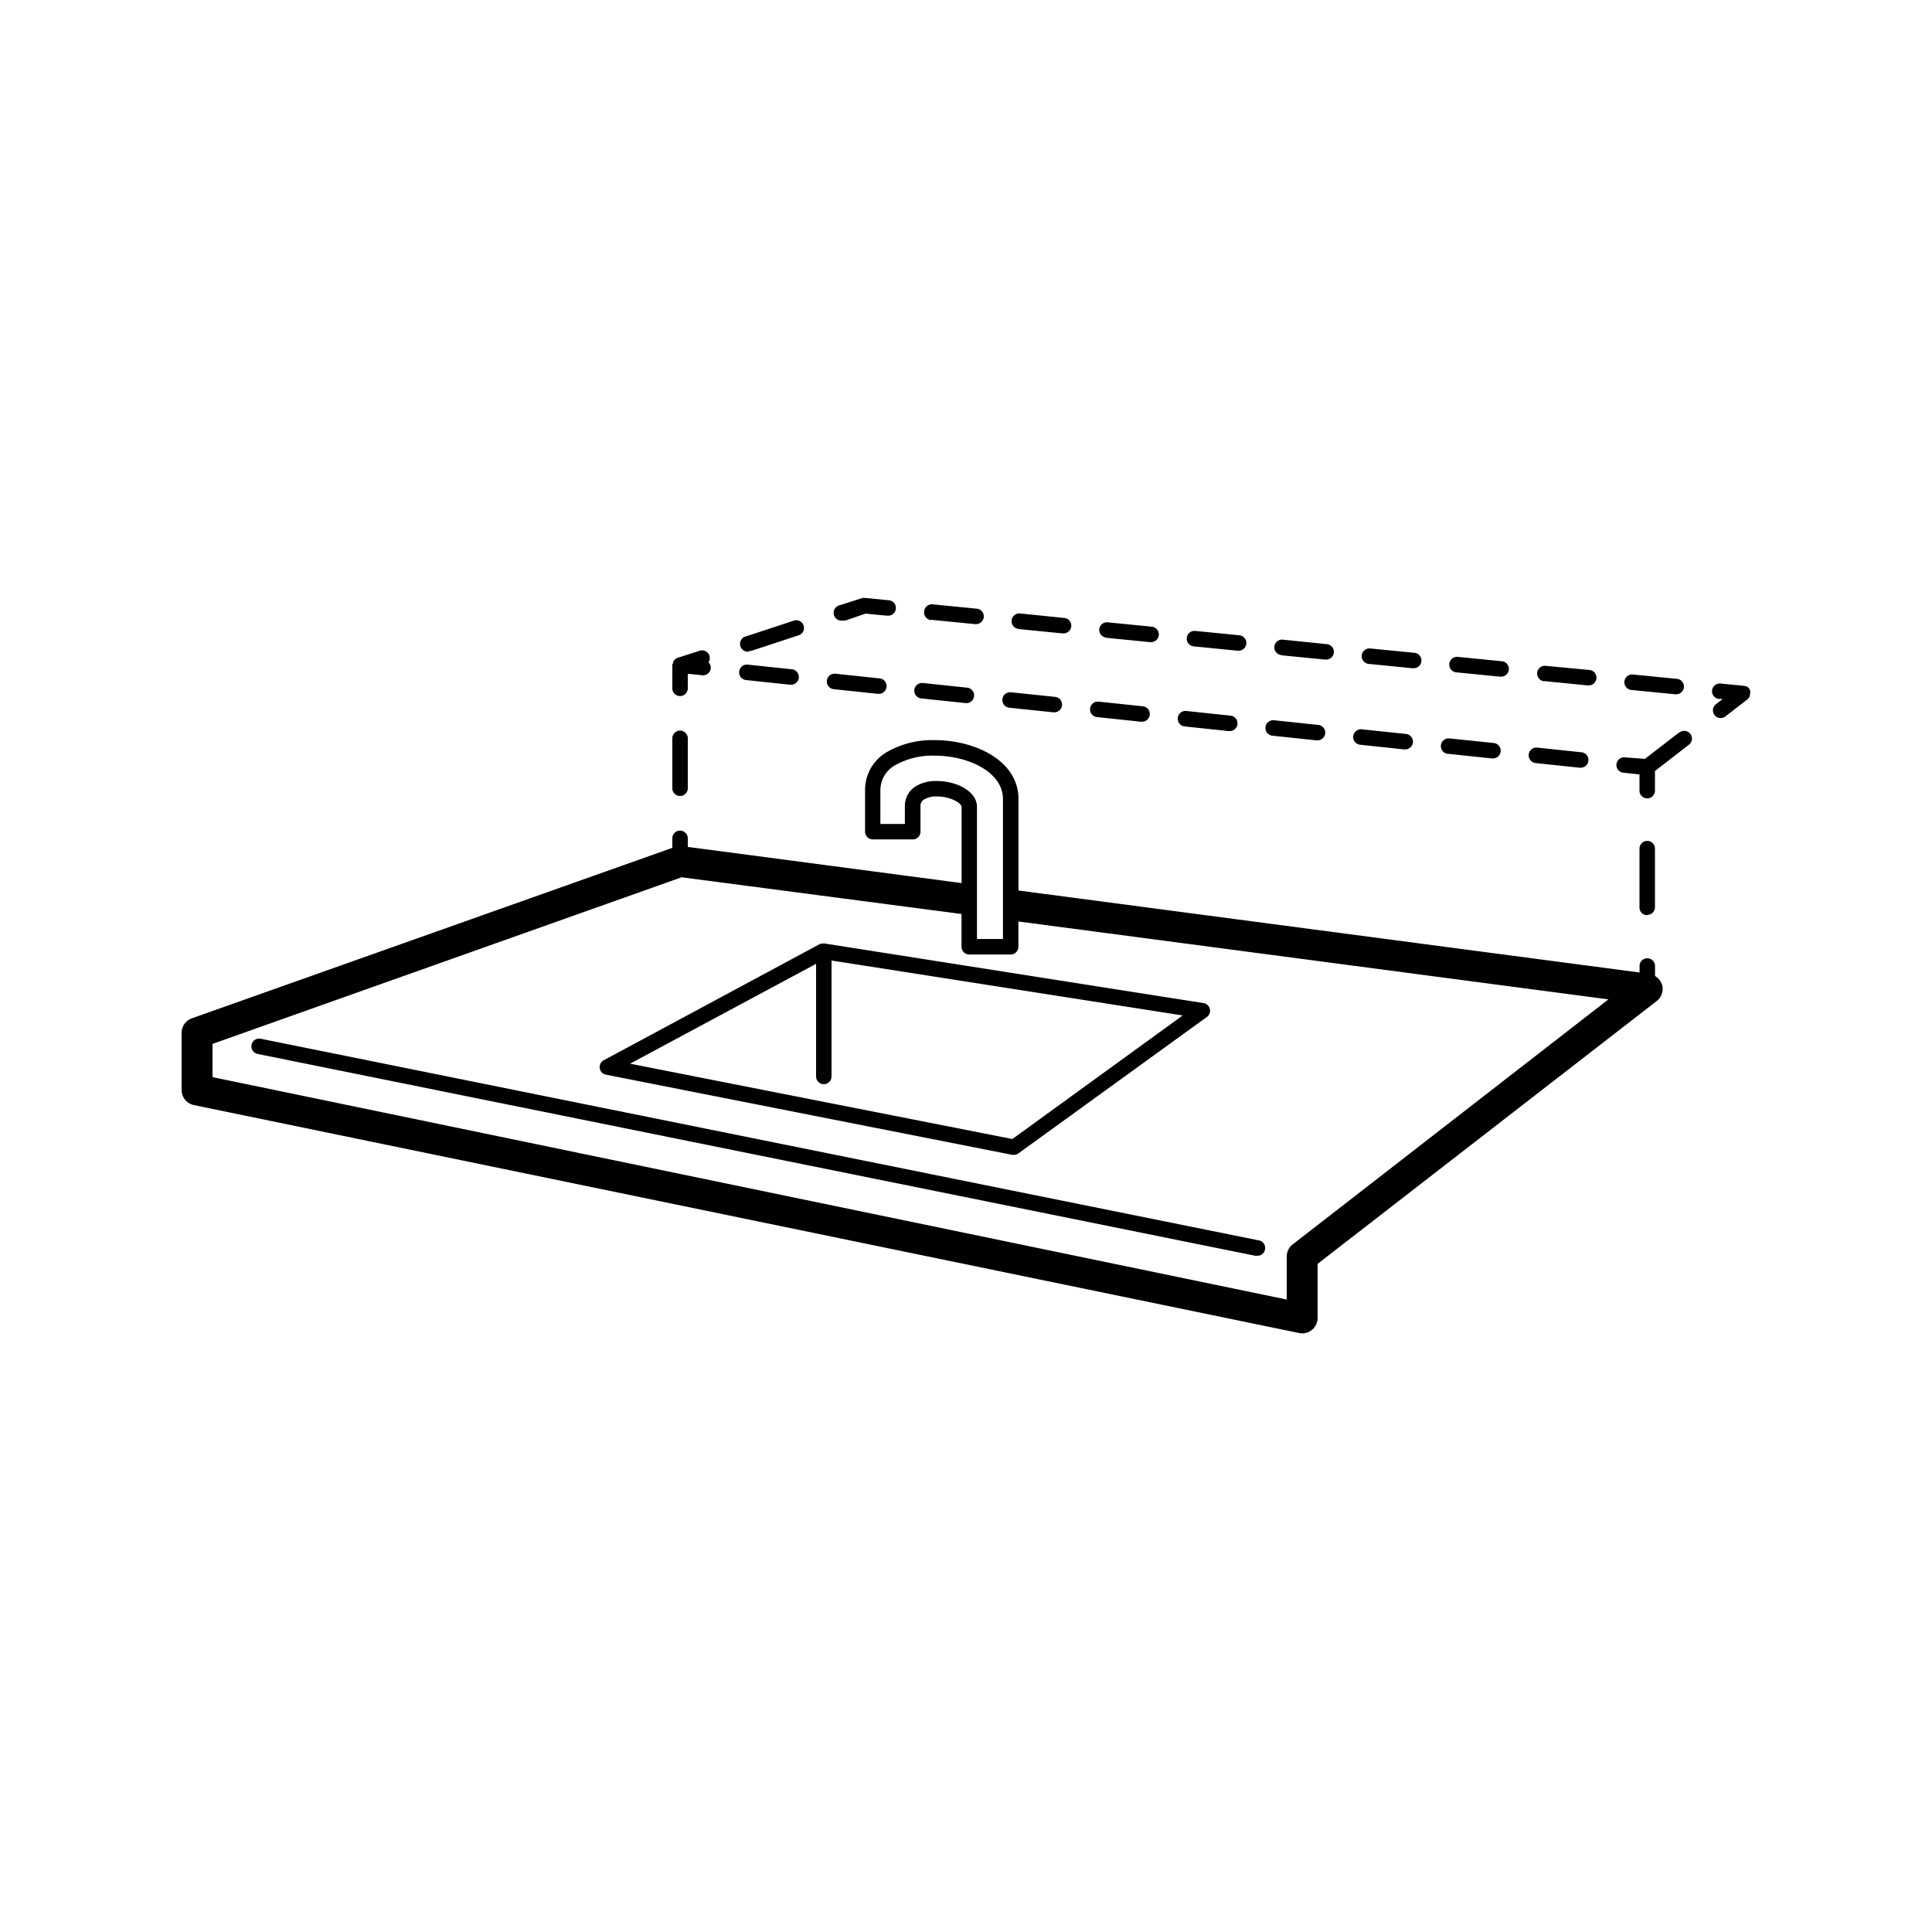 <svg id="Layer_1" data-name="Layer 1" xmlns="http://www.w3.org/2000/svg" viewBox="0 0 250 250"><title>Artboard 1 copy 4</title><path d="M153.57,82.53a1,1,0,0,1,1.09-.89l5.66.56a1,1,0,0,1-.09,2h-.1l-5.67-.56A1,1,0,0,1,153.57,82.53ZM153.3,94l5.67.6h.11a1,1,0,0,0,.1-2l-5.67-.6a1,1,0,1,0-.21,2Zm11.35,1.2,5.68.6h.1a1,1,0,0,0,.11-2l-5.68-.6a1,1,0,0,0-.21,2Zm-32.84-13.8,5.66.56h.1a1,1,0,0,0,.1-2L132,79.38a1,1,0,0,0-.2,2Zm11.33,1.13,5.66.56h.1a1,1,0,0,0,.1-2l-5.66-.56a1,1,0,0,0-1.1.89A1,1,0,0,0,143.14,82.5Zm22.65,2.26,5.66.56h.1a1,1,0,0,0,.1-2L166,82.77a1,1,0,0,0-1.1.89A1,1,0,0,0,165.79,84.76Zm-23.84,8,5.67.6h.11a1,1,0,0,0,.1-2l-5.67-.6a1,1,0,1,0-.21,2Zm35.16-6.88,5.67.56h.1a1,1,0,0,0,.1-2l-5.67-.56a1,1,0,0,0-.2,2ZM188.44,87l5.66.56h.1a1,1,0,0,0,.1-2L188.64,85a1,1,0,0,0-1.1.89A1,1,0,0,0,188.44,87Zm10.27,11.74,5.67.6h.11a1,1,0,0,0,.1-2l-5.67-.6a1,1,0,0,0-.21,2Zm1.06-10.61,5.66.56h.1a1,1,0,0,0,.1-2L200,86.16a1,1,0,0,0-1.09.89A1,1,0,0,0,199.77,88.15Zm-12.42,9.41,5.68.6h.11a1,1,0,0,0,.1-2l-5.68-.59a1,1,0,1,0-.21,2ZM176,96.37l5.68.6h.1a1,1,0,0,0,.11-2l-5.68-.6a1,1,0,0,0-1.1.89A1,1,0,0,0,176,96.37Zm-45.4-4.79,5.67.59h.11a1,1,0,0,0,.1-2l-5.68-.59a1,1,0,0,0-1.09.89A1,1,0,0,0,130.6,91.58Zm80.49-2.3,5.66.56h.1a1,1,0,0,0,.1-2l-5.66-.56a1,1,0,0,0-1.09.89A1,1,0,0,0,211.09,89.28ZM32.55,135.2a1,1,0,0,0,.79,1.18l129.07,26.11.2,0a1,1,0,0,0,.2-2L33.73,134.41A1,1,0,0,0,32.55,135.2Zm87.93-55,5.67.56h.1a1,1,0,0,0,.1-2l-5.67-.56a1,1,0,0,0-1.09.89A1,1,0,0,0,120.48,80.24Zm94.6,47.24a2,2,0,0,1-.71,2.1l-43.87,34,0,7a2,2,0,0,1-.74,1.55,2,2,0,0,1-1.26.45,2,2,0,0,1-.41-.05L25.1,143a2,2,0,0,1-1.6-2v-7.34a2,2,0,0,1,1.33-1.89L87,109.71v-1.23a1,1,0,0,1,2,0v1.11l35.43,4.68v-9.85c0-.52-1.47-1.36-3.21-1.36a3.14,3.14,0,0,0-1.63.38.94.94,0,0,0-.48.87v3.31a1,1,0,0,1-1,1h-5.17a1,1,0,0,1-1-1v-5.36a5.66,5.66,0,0,1,2.92-5,11.83,11.83,0,0,1,6.07-1.49c5.26,0,10.86,2.67,10.86,7.61v11.85l80.37,10.61V125a1,1,0,1,1,2,0v1.29A2,2,0,0,1,215.08,127.48Zm-88.66-23.06v17.13h3.36V103.39c0-3.51-4.51-5.61-8.86-5.61a9.88,9.88,0,0,0-5,1.19,3.72,3.72,0,0,0-2,3.29v4.36h3.17v-2.31a3,3,0,0,1,1.41-2.57,5.1,5.1,0,0,1,2.7-.68C123.72,101.06,126.42,102.35,126.42,104.42Zm81.71,24.94-76.35-10.08v3.27a1,1,0,0,1-1,1h-5.36a1,1,0,0,1-1-1v-4.24L88.2,113.52,27.5,135.08v4.3l139,28.78,0-5.57a2,2,0,0,1,.78-1.57Zm9.15-34.54-4.43,3.42L210.27,98a1,1,0,0,0-1.1.89,1,1,0,0,0,.89,1.1l2.09.22v2.1a1,1,0,0,0,2,0V99.77l4.35-3.37a1,1,0,1,0-1.22-1.58Zm9.2-5.15a1,1,0,0,0,0-.24.93.93,0,0,0-.1-.2.42.42,0,0,0-.07-.13h0a.82.82,0,0,0-.2-.17l-.09-.08a.69.69,0,0,0-.13,0,1,1,0,0,0-.25-.07h0l-3-.29a1,1,0,0,0-1.1.89,1,1,0,0,0,.9,1.1l.49,0-.89.69a1,1,0,0,0,.61,1.79,1,1,0,0,0,.61-.21l2.87-2.22,0,0a1,1,0,0,0,.16-.19.39.39,0,0,0,.08-.1,1.29,1.29,0,0,0,.07-.21.83.83,0,0,0,0-.15h0A.68.68,0,0,0,226.48,89.67Zm-13.33,28.76a1,1,0,0,0,1-1v-7.58a1,1,0,0,0-2,0v7.58A1,1,0,0,0,213.15,118.43ZM88,103a1,1,0,0,0,1-1V95.54a1,1,0,0,0-2,0V102A1,1,0,0,0,88,103Zm67.74,26.8a1,1,0,0,1,.44,1.79l-24.4,17.66a.94.94,0,0,1-.58.19.68.68,0,0,1-.2,0L78.4,139.06a1,1,0,0,1-.28-1.86l27.89-15a.94.94,0,0,1,.52-.11h.06l.12,0Zm-2.7,1.6-45.44-7.11v15a1,1,0,0,1-2,0V124.72L81.53,137.64,131,147.39ZM109.08,80.3a1.18,1.18,0,0,0,.31,0L112,79.4l2.78.27h.1a1,1,0,0,0,.1-2l-3-.29h0a1,1,0,0,0-.24,0,.77.77,0,0,0-.15,0h0l-2.86.92a1,1,0,0,0,.31,2Zm-1.19,8.88,5.68.6h.1a1,1,0,0,0,.11-2l-5.68-.6a1,1,0,0,0-1.1.89A1,1,0,0,0,107.89,89.18ZM88,90.07a1,1,0,0,0,1-1V87.18l1.87.2a1,1,0,0,0,1.1-.89,1,1,0,0,0-.29-.8,1,1,0,0,0,.12-.84,1,1,0,0,0-1.25-.65l-2.86.92h0l0,0a1.06,1.06,0,0,0-.33.18h0a.24.24,0,0,0-.06.08.76.76,0,0,0-.17.23.83.83,0,0,0,0,.15A.94.94,0,0,0,87,86v3A1,1,0,0,0,88,90.07Zm31.25.31,5.68.6H125a1,1,0,0,0,.1-2l-5.68-.6a1,1,0,0,0-.21,2ZM96.54,88l5.68.6h.1a1,1,0,0,0,.1-2L96.75,86a1,1,0,0,0-1.1.89A1,1,0,0,0,96.54,88Zm.38-3.78a.84.84,0,0,0,.31,0l6.08-2a1,1,0,1,0-.62-1.9l-6.07,2a1,1,0,0,0,.3,2Z"/></svg>